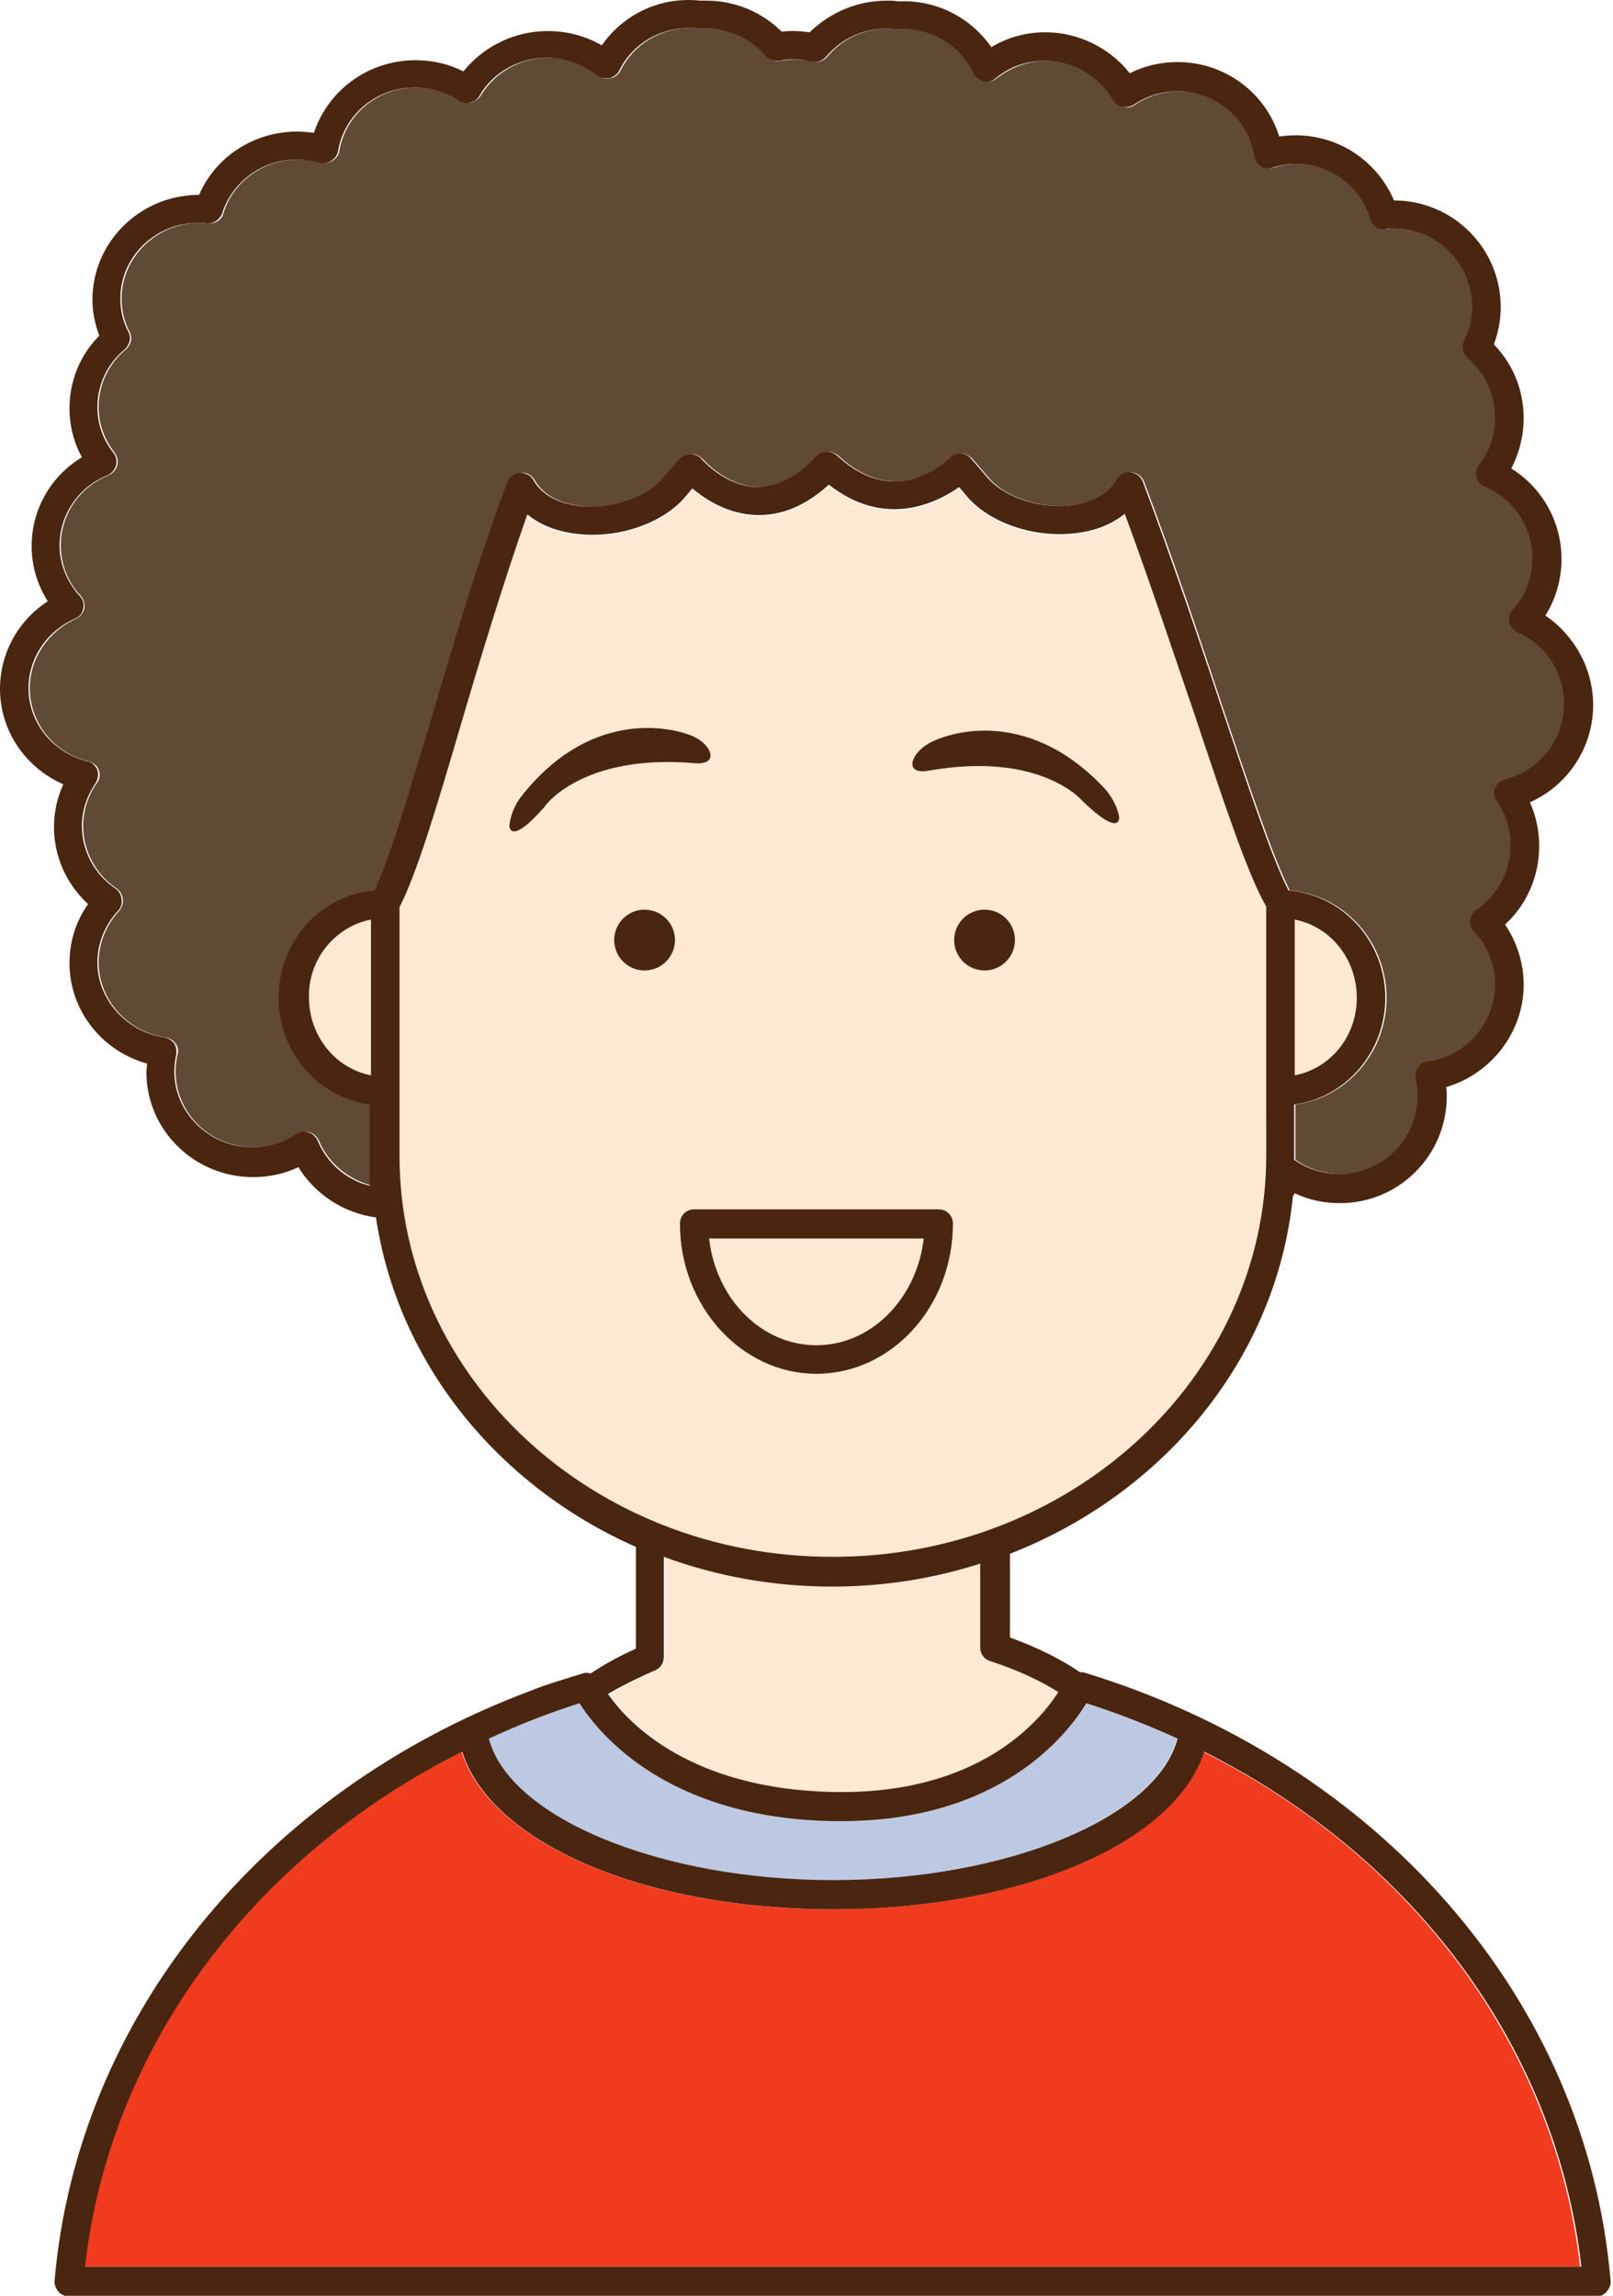 <?xml version="1.0"?>
<svg width="260" height="370" xmlns="http://www.w3.org/2000/svg" xmlns:svg="http://www.w3.org/2000/svg">
 <g class="layer">
  <title>Layer 1</title>
  <g id="svg_2">
   <g id="svg_3"/>
   <g id="svg_33"/>
   <g id="svg_57"/>
   <g id="svg_73"/>
   <g id="svg_91">
    <path d="m158.2,265.504l0,-13.5c-7.5,2.4 -15.6,3.7 -23.9,3.7c-9.6,0 -18.7,-1.7 -27.1,-4.8l0,16.1c0,0.9 -0.6,1.8 -1.4,2.2c-2.9,1.2 -5.4,2.5 -7.6,3.9c3.5,4.8 13.5,15.3 36.2,15.8c23.4,0.5 33.4,-11.3 36.4,-16.1c-3,-1.9 -6.7,-3.7 -11,-5c-1,-0.4 -1.6,-1.3 -1.6,-2.3z" fill="#FFE8D4" id="svg_92"/>
    <path d="m204.1,175.904l0,-29.6c-2.9,-5.3 -6.8,-16.8 -11.6,-31.1c-3.3,-10 -7.1,-21.1 -11.2,-32.2c-2.2,1.8 -5.2,2.9 -8.6,3.2c-6.6,0.6 -13.6,-2 -17,-6.2l-1.1,-1.3c-3.6,2.6 -11.9,6.7 -21,-0.4c-3.6,3.3 -7.6,5 -11.6,4.9c-4.6,-0.1 -8.3,-2.5 -10.4,-4.3l-1,1.2c-3.4,4.2 -10.4,6.7 -17,6.2c-3.5,-0.3 -6.4,-1.4 -8.6,-3.2c-4,11 -7.6,23.3 -10.8,34.2c-4,13.3 -7.1,23.9 -9.8,29.1l0,40.1c0,35.7 31.3,64.7 69.8,64.7c38.5,0 69.8,-29 69.8,-64.7l0.1,-10.6c0,0 0,0 0,0zm-72.5,45.5c-12.1,0 -22,-10.8 -22,-24.2c0,-1.3 1,-2.3 2.3,-2.3l39.4,0c1.3,0 2.3,1 2.3,2.3c0,13.4 -9.9,24.2 -22,24.2zm-43.9,-91.4c-5.7,6.5 -5.7,3.1 -5.7,3.1s0.1,-2.5 2.2,-5.1c11.6,-14.3 25,-10.6 27.7,-9.2c2.8,1.4 3.9,4.5 0,4.2c-18.1,-1.6 -24.2,7 -24.2,7zm11.3,21.5c0,-2.7 2.2,-4.9 4.9,-4.9c2.7,0 4.9,2.2 4.9,4.9c0,2.7 -2.2,4.9 -4.9,4.9c-2.7,0 -4.9,-2.2 -4.9,-4.9zm59.7,4.9c-2.7,0 -4.9,-2.2 -4.9,-4.9c0,-2.7 2.2,-4.9 4.9,-4.9c2.7,0 4.9,2.2 4.9,4.9c0,2.7 -2.2,4.9 -4.9,4.9zm15.8,-27.3c0,0 -6.7,-8.1 -24.8,-4.9c-3.9,0.7 -3,-2.5 -0.4,-4.1c2.6,-1.6 15.7,-6.4 28.4,6.8c2.3,2.4 2.6,4.9 2.6,4.9s0.4,3.3 -5.8,-2.7z" fill="#FFE8D4" id="svg_93"/>
    <path d="m134.2,307.704c-30.4,0 -55.2,-10.7 -59.8,-25.4c-33.9,17.1 -56.8,47.8 -60.8,83l241.1,0c-4,-35.2 -26.9,-66 -60.8,-83c-4.5,14.6 -29.2,25.4 -59.7,25.4z" fill="#F13B1F" id="svg_94"/>
    <path d="m135.6,293.504c-0.5,0 -1,0 -1.4,0c-26.6,-0.5 -37.6,-14 -40.8,-19c-5,1.6 -9.9,3.5 -14.7,5.7c3.3,12.7 27.5,22.8 55.5,22.8c28,0 52.2,-10.1 55.5,-22.8c-4.8,-2.2 -9.7,-4.1 -14.7,-5.7c-3,5.1 -13.8,19 -39.4,19z" fill="#BDC9E2" id="svg_95"/>
    <path d="m45.1,160.804c0,-9.1 6.9,-16.6 15.5,-17.3c2.4,-5.1 5.6,-15.6 9.1,-27.6c3.6,-12.2 7.7,-26.1 12.3,-38.2c0.3,-0.8 1.1,-1.4 2,-1.5c0.9,-0.1 1.8,0.4 2.2,1.2c1.8,3.2 5.7,4 7.8,4.2c5.1,0.4 10.5,-1.5 13,-4.5l2.7,-3.1c0.4,-0.5 1.1,-0.8 1.8,-0.8c0.7,0 1.3,0.3 1.8,0.8c0,0 3.8,4.4 8.9,4.5c3.2,0.1 6.5,-1.6 9.6,-5c0.4,-0.5 1,-0.7 1.6,-0.7c0.6,0 1.2,0.2 1.7,0.6c9.3,8.7 17.3,1.3 18.2,0.4c0.5,-0.5 1.1,-0.7 1.7,-0.7c0.6,0 1.2,0.3 1.7,0.8l2.6,3c2.5,3.1 8,5 13.1,4.6c2.1,-0.2 6,-1 7.8,-4.2c0.4,-0.8 1.3,-1.2 2.2,-1.2c0.9,0.1 1.7,0.7 2,1.5c4.7,12.4 8.9,25 12.6,36.1c4.4,13.1 8.2,24.5 10.9,29.8c8.7,0.7 15.6,8.2 15.6,17.3c0,8.8 -6.4,16.1 -14.7,17.2l0,8.9c0.1,0 0.2,0.1 0.3,0.2c2.1,1.4 4.5,2.1 7,2.1c6.9,0 12.6,-5.6 12.6,-12.6c0,-0.9 -0.1,-1.9 -0.3,-2.8c-0.1,-0.6 0,-1.3 0.4,-1.8c0.4,-0.5 0.9,-0.9 1.6,-1c6.1,-0.9 10.8,-6.2 10.8,-12.4c0,-3.2 -1.2,-6.2 -3.4,-8.5c-0.5,-0.5 -0.7,-1.2 -0.6,-1.8c0.1,-0.7 0.4,-1.3 1,-1.7c3.4,-2.4 5.5,-6.2 5.5,-10.4c0,-2.5 -0.8,-5 -2.2,-7.1c-0.4,-0.6 -0.5,-1.4 -0.3,-2.1c0.3,-0.7 0.9,-1.2 1.6,-1.4c5.6,-1.4 9.5,-6.4 9.5,-12.2c0,-5 -2.9,-9.5 -7.5,-11.5c-0.7,-0.3 -1.2,-0.9 -1.3,-1.6c-0.2,-0.7 0,-1.5 0.5,-2c2.1,-2.3 3.2,-5.3 3.2,-8.3c0,-5.1 -3,-9.6 -7.7,-11.6c-0.7,-0.3 -1.2,-0.8 -1.3,-1.5c-0.2,-0.7 0,-1.4 0.4,-2c1.7,-2.2 2.6,-4.8 2.6,-7.6c0,-3.7 -1.6,-7.2 -4.4,-9.6c-0.8,-0.7 -1,-1.8 -0.6,-2.8c0.9,-1.7 1.3,-3.6 1.3,-5.5c0,-6.9 -5.6,-12.6 -12.6,-12.6c-0.4,0 -0.9,0 -1.3,0.1c-1.1,0.1 -2.1,-0.6 -2.5,-1.6c-1.6,-5.3 -6.5,-8.9 -12,-8.9c-1.3,0 -2.5,0.2 -3.7,0.6c-0.6,0.2 -1.3,0.1 -1.9,-0.2c-0.6,-0.4 -1,-0.9 -1.1,-1.6c-1,-6.1 -6.2,-10.5 -12.4,-10.5c-2.5,0 -5,0.8 -7.1,2.2c-0.5,0.4 -1.2,0.5 -1.8,0.3c-0.6,-0.1 -1.2,-0.5 -1.5,-1.1c-2.3,-3.9 -6.4,-6.3 -10.9,-6.3c-2.9,0 -5.7,1 -8,2.8c-0.6,0.5 -1.3,0.6 -2,0.5c-0.7,-0.2 -1.3,-0.6 -1.6,-1.3c-2.1,-4.4 -6.5,-7.1 -11.3,-7.1c-0.2,0 -0.4,0 -0.5,0l-0.3,0c-0.1,0 -0.3,0 -0.4,0c-0.6,-0.1 -1,-0.1 -1.5,-0.1c-3.8,0 -7.3,1.6 -9.7,4.5c-0.6,0.7 -1.4,1 -2.3,0.8c-1.8,-0.4 -3.4,-0.4 -5.3,-0.1c-0.8,0.2 -1.7,-0.1 -2.2,-0.8c-2.4,-2.8 -5.9,-4.4 -9.5,-4.4c-0.2,0 -0.5,0 -0.7,0l-0.2,0c-0.1,0 -0.3,0 -0.4,0c-0.5,-0.1 -1,-0.1 -1.5,-0.1c-4.9,0 -9.2,2.7 -11.3,6.9c-0.3,0.6 -0.9,1.1 -1.6,1.2c-0.7,0.2 -1.4,0 -2,-0.5c-2.2,-1.8 -5.1,-2.8 -8,-2.8c-4.5,0 -8.6,2.3 -10.9,6.1c-0.3,0.5 -0.9,0.9 -1.5,1.1c-0.6,0.1 -1.3,0 -1.8,-0.3c-2.1,-1.4 -4.6,-2.1 -7.1,-2.1c-6.2,0 -11.4,4.3 -12.4,10.2c-0.1,0.7 -0.5,1.2 -1.1,1.6c-0.6,0.4 -1.3,0.4 -1.9,0.3c-1.2,-0.4 -2.4,-0.5 -3.7,-0.5c-5.5,0 -10.5,3.6 -12,8.7c-0.3,1.1 -1.4,1.7 -2.5,1.6c-0.5,0 -0.9,-0.1 -1.3,-0.1c-6.9,0 -12.6,5.5 -12.6,12.2c0,1.9 0.4,3.7 1.3,5.4c0.5,1 0.2,2.1 -0.6,2.8c-2.8,2.3 -4.4,5.7 -4.4,9.3c0,2.7 0.9,5.2 2.6,7.4c0.4,0.6 0.6,1.3 0.4,2c-0.2,0.7 -0.7,1.3 -1.4,1.6c-4.7,1.9 -7.7,6.3 -7.7,11.3c0,3 1.1,5.9 3.2,8.1c0.5,0.6 0.7,1.3 0.6,2.1c-0.2,0.7 -0.7,1.3 -1.3,1.6c-4.5,2 -7.5,6.4 -7.5,11.2c0,5.6 3.9,10.5 9.5,11.8c0.7,0.2 1.4,0.7 1.6,1.4c0.3,0.7 0.2,1.5 -0.3,2.1c-1.4,2 -2.2,4.4 -2.2,6.9c0,4 2,7.8 5.4,10.1c0.6,0.4 0.9,1 1,1.7c0.1,0.7 -0.2,1.4 -0.6,1.9c-2.1,2.3 -3.3,5.2 -3.3,8.3c0,6 4.6,11.2 10.8,12.1c0.6,0.1 1.2,0.4 1.6,1c0.4,0.5 0.5,1.2 0.3,1.8c-0.2,0.9 -0.3,1.8 -0.3,2.7c0,6.7 5.6,12.2 12.6,12.2c2.5,0 4.9,-0.7 7,-2.1c0.4,-0.2 0.8,-0.4 1.3,-0.4c0.2,0 0.5,0 0.7,0.1c0.7,0.2 1.2,0.7 1.5,1.3c1.5,3.7 4.8,6.3 8.6,7.3l0,-13.1c-8.5,-1.1 -14.9,-8.4 -14.9,-17.2z" fill="#604A36" id="svg_96"/>
    <path d="m218.7,160.804c0,-6.2 -4.3,-11.4 -10,-12.6l0,25.1c5.7,-1.1 10,-6.3 10,-12.5z" fill="#FFE8D4" id="svg_97"/>
    <path d="m59.8,148.204c-5.7,1.1 -10,6.3 -10,12.6c0,6.2 4.3,11.4 10,12.6l0,-25.2z" fill="#FFE8D4" id="svg_98"/>
    <path d="m114.3,199.604c1,9.7 8.4,17.2 17.3,17.2c8.9,0 16.2,-7.5 17.3,-17.2l-34.6,0z" fill="#FFE8D4" id="svg_99"/>
    <path d="m174.6,269.504c-0.1,0 -0.1,0 -0.2,0c-0.1,0 -0.2,0 -0.3,0c-3.1,-2.1 -6.9,-4 -11.3,-5.6l0,-13.5c24.9,-9.7 43,-31.6 45.6,-57.6c0.1,-0.2 0.2,-0.3 0.3,-0.5c2.3,1.1 4.7,1.6 7.3,1.6c9.5,0 17.2,-7.7 17.2,-17.2c0,-0.5 0,-1 -0.1,-1.5c7.2,-2.1 12.5,-8.8 12.5,-16.5c0,-3.5 -1.1,-6.9 -3,-9.7c3.5,-3.2 5.5,-7.8 5.5,-12.6c0,-2.5 -0.5,-4.9 -1.5,-7.1c6.1,-2.7 10.2,-8.8 10.2,-15.7c0,-5.8 -3,-11.2 -7.7,-14.4c1.7,-2.7 2.6,-5.9 2.6,-9.1c0,-6 -3.1,-11.5 -8.1,-14.6c1.3,-2.5 2,-5.3 2,-8.1c0,-4.5 -1.7,-8.7 -4.8,-11.9c0.7,-1.9 1.1,-3.9 1.1,-6c0,-9.5 -7.7,-17.2 -17.2,-17.2c-2.7,-6.3 -8.8,-10.5 -15.9,-10.5c-0.9,0 -1.8,0.1 -2.6,0.2c-2.2,-7.1 -8.8,-12 -16.4,-12c-2.7,0 -5.3,0.6 -7.7,1.8c-3.2,-4.1 -8.3,-6.6 -13.6,-6.6c-3.1,0 -6.1,0.8 -8.7,2.4c-3.2,-4.6 -8.4,-7.4 -14.1,-7.4c-0.3,0 -0.6,0 -0.9,0l-0.1,0c-0.6,-0.1 -1.2,-0.1 -1.8,-0.1c-4.7,0 -9.1,1.9 -12.4,5.1c-1.5,-0.2 -3,-0.3 -4.5,-0.1c-3.2,-3.2 -7.6,-5 -12.1,-5c-0.3,0 -0.7,0 -1,0c-6.5,-0.7 -12.4,2.2 -15.9,7.2c-2.6,-1.5 -5.6,-2.3 -8.7,-2.3c-5.3,0 -10.3,2.4 -13.6,6.5c-2.4,-1.2 -5,-1.8 -7.7,-1.8c-7.6,0 -14.1,4.8 -16.4,11.7c-0.9,-0.1 -1.8,-0.2 -2.7,-0.2c-7,0 -13.2,4.1 -15.8,10.2c0,0 0,0 0,0c-9.5,0 -17.2,7.6 -17.2,16.9c0,2 0.4,3.9 1.1,5.8c-3.1,3.1 -4.8,7.3 -4.8,11.7c0,2.8 0.7,5.5 2,7.9c-5,3 -8.1,8.4 -8.1,14.3c0,3.2 0.9,6.2 2.6,8.9c-4.8,3.1 -7.7,8.4 -7.7,14.1c0,6.8 4.1,12.7 10.2,15.4c-1,2.2 -1.5,4.5 -1.5,6.9c0,4.7 2,9.2 5.5,12.4c-2,2.8 -3,6.1 -3,9.5c0,7.6 5.2,14.2 12.5,16.2c0,0.5 -0.1,1 -0.1,1.4c0,9.3 7.7,16.9 17.2,16.9c2.5,0 5,-0.5 7.3,-1.6c2.7,4.4 7.3,7.4 12.5,8.1c3.5,23.5 19.7,43.3 41.9,53.1l0,16.4c-2.7,1.2 -5.2,2.6 -7.3,4c0,0 0,0 0,0c-0.2,-0.1 -0.4,-0.1 -0.6,-0.1c0,0 -0.1,0 -0.1,0c-0.2,0 -0.4,0 -0.6,0.1c-1.6,0.5 -3.2,1 -4.8,1.5c0,0 0,0 0,0c-1.2,0.4 -2.4,0.8 -3.6,1.3c-43.3,16.2 -73,52.7 -76.7,95c-0.1,0.6 0.2,1.3 0.6,1.8c0.4,0.5 1.1,0.8 1.7,0.8l246.2,0c0.7,0 1.3,-0.3 1.7,-0.8c0.4,-0.5 0.7,-1.1 0.6,-1.8c-3.8,-45.1 -37.2,-83.5 -85,-98zm-123.4,-85.7c-0.3,-0.6 -0.8,-1.1 -1.5,-1.3c-0.2,-0.1 -0.5,-0.1 -0.7,-0.1c-0.4,0 -0.9,0.1 -1.3,0.4c-2.1,1.4 -4.5,2.1 -7,2.1c-6.9,0 -12.6,-5.5 -12.6,-12.2c0,-0.9 0.1,-1.8 0.3,-2.7c0.1,-0.6 0,-1.3 -0.3,-1.8c-0.4,-0.5 -0.9,-0.9 -1.6,-1c-6.1,-0.9 -10.8,-6.1 -10.8,-12.1c0,-3.1 1.2,-6 3.3,-8.3c0.5,-0.5 0.7,-1.2 0.6,-1.9c-0.1,-0.7 -0.4,-1.3 -1,-1.7c-3.4,-2.3 -5.4,-6.1 -5.4,-10.1c0,-2.5 0.8,-4.8 2.2,-6.9c0.4,-0.6 0.5,-1.4 0.3,-2.1c-0.3,-0.7 -0.9,-1.3 -1.6,-1.4c-5.6,-1.4 -9.5,-6.2 -9.5,-11.8c0,-4.8 2.9,-9.2 7.5,-11.2c0.7,-0.3 1.2,-0.9 1.3,-1.6c0.2,-0.7 0,-1.5 -0.6,-2.1c-2,-2.2 -3.2,-5.1 -3.2,-8.1c0,-4.9 3,-9.4 7.7,-11.3c0.7,-0.3 1.2,-0.9 1.4,-1.6c0.2,-0.7 0,-1.5 -0.4,-2c-1.7,-2.1 -2.6,-4.7 -2.6,-7.4c0,-3.6 1.6,-7 4.4,-9.3c0.8,-0.7 1.1,-1.9 0.6,-2.8c-0.9,-1.7 -1.3,-3.5 -1.3,-5.4c0,-6.7 5.6,-12.2 12.6,-12.2c0.4,0 0.9,0 1.3,0.1c1.1,0.1 2.1,-0.6 2.5,-1.6c1.6,-5.1 6.5,-8.7 12,-8.7c1.3,0 2.5,0.2 3.7,0.5c0.6,0.2 1.3,0.1 1.9,-0.3c0.6,-0.4 1,-0.9 1.1,-1.6c1,-5.9 6.2,-10.2 12.4,-10.2c2.6,0 5,0.7 7.1,2.1c0.5,0.4 1.2,0.5 1.8,0.3c0.6,-0.1 1.2,-0.5 1.5,-1.1c2.2,-3.8 6.4,-6.1 10.9,-6.1c2.9,0 5.7,1 8,2.8c0.5,0.4 1.3,0.6 2,0.5c0.7,-0.2 1.3,-0.6 1.6,-1.2c2.1,-4.3 6.5,-6.9 11.3,-6.9c0.5,0 1,0 1.5,0.1c0.1,0 0.3,0 0.4,0l0.2,0c0.2,0 0.5,0 0.7,0c3.6,0 7.1,1.6 9.5,4.4c0.5,0.6 1.4,0.9 2.2,0.8c1.8,-0.4 3.5,-0.3 5.3,0.1c0.8,0.2 1.7,-0.1 2.3,-0.8c2.4,-2.9 6,-4.5 9.7,-4.5c0.5,0 0.9,0 1.5,0.1c0.1,0 0.3,0 0.4,0l0.3,0c0.2,0 0.4,0 0.5,0c4.9,0 9.2,2.7 11.3,7.1c0.3,0.6 0.9,1.1 1.6,1.3c0.7,0.2 1.4,0 2,-0.5c2.3,-1.9 5,-2.8 8,-2.8c4.5,0 8.6,2.4 10.9,6.3c0.3,0.6 0.9,1 1.5,1.1c0.6,0.1 1.3,0 1.8,-0.3c2.1,-1.4 4.5,-2.2 7.1,-2.2c6.2,0 11.4,4.4 12.4,10.5c0.1,0.7 0.5,1.2 1.1,1.6c0.6,0.4 1.3,0.4 1.9,0.2c1.2,-0.4 2.4,-0.6 3.7,-0.6c5.6,0 10.4,3.6 12,8.9c0.3,1.1 1.3,1.8 2.5,1.6c0.5,-0.1 0.9,-0.1 1.3,-0.1c6.9,0 12.6,5.6 12.6,12.6c0,1.9 -0.4,3.8 -1.3,5.5c-0.5,1 -0.2,2.1 0.6,2.8c2.8,2.4 4.4,5.9 4.4,9.6c0,2.8 -0.9,5.4 -2.6,7.6c-0.4,0.6 -0.6,1.3 -0.4,2c0.2,0.7 0.7,1.3 1.3,1.5c4.7,2 7.7,6.5 7.7,11.6c0,3.1 -1.1,6 -3.2,8.3c-0.5,0.6 -0.7,1.3 -0.5,2c0.2,0.7 0.7,1.3 1.3,1.6c4.6,2 7.5,6.5 7.5,11.5c0,5.8 -3.9,10.8 -9.5,12.2c-0.7,0.2 -1.3,0.7 -1.6,1.4c-0.3,0.7 -0.2,1.5 0.3,2.1c1.4,2.1 2.2,4.5 2.2,7.1c0,4.1 -2,8 -5.5,10.4c-0.6,0.4 -0.9,1 -1,1.7c-0.1,0.7 0.1,1.3 0.6,1.8c2.2,2.3 3.4,5.4 3.4,8.5c0,6.2 -4.6,11.6 -10.8,12.4c-0.6,0.1 -1.2,0.4 -1.6,1c-0.4,0.5 -0.5,1.2 -0.4,1.8c0.2,1 0.3,1.9 0.3,2.8c0,6.9 -5.6,12.6 -12.6,12.6c-2.5,0 -4.9,-0.7 -7,-2.1c-0.1,-0.1 -0.2,-0.1 -0.3,-0.2l0,-8.9c8.3,-1.1 14.7,-8.4 14.7,-17.2c0,-9.1 -6.9,-16.6 -15.6,-17.3c-2.7,-5.2 -6.5,-16.7 -10.9,-29.8c-3.7,-11.1 -7.9,-23.6 -12.6,-36.1c-0.3,-0.8 -1.1,-1.4 -2,-1.5c-0.9,-0.1 -1.8,0.4 -2.2,1.2c-1.8,3.2 -5.7,4 -7.8,4.2c-5.1,0.4 -10.5,-1.5 -13.1,-4.6l-2.6,-3c-0.4,-0.5 -1,-0.8 -1.7,-0.8c-0.6,0 -1.3,0.2 -1.7,0.7c-0.9,0.9 -8.9,8.3 -18.2,-0.4c-0.5,-0.4 -1,-0.6 -1.7,-0.6c-0.6,0 -1.2,0.3 -1.6,0.7c-3.1,3.4 -6.4,5 -9.6,5c-5.1,-0.1 -8.9,-4.5 -8.9,-4.5c-0.4,-0.5 -1.1,-0.8 -1.8,-0.8c-0.7,0 -1.3,0.3 -1.8,0.8l-2.7,3.1c-2.5,3 -8,4.9 -13,4.5c-2.1,-0.2 -6,-1 -7.8,-4.2c-0.4,-0.8 -1.3,-1.2 -2.2,-1.2c-0.9,0.1 -1.7,0.7 -2,1.5c-4.6,12.1 -8.7,26 -12.3,38.2c-3.6,12 -6.7,22.5 -9.1,27.6c-8.7,0.7 -15.5,8.2 -15.5,17.3c0,8.8 6.4,16.1 14.7,17.2l0,13.1c-3.7,-0.9 -6.9,-3.6 -8.4,-7.3zm157.5,-10.5l0,-25.1c5.7,1.1 10,6.3 10,12.6s-4.3,11.4 -10,12.5zm-148.9,-25.1l0,25.1c-5.7,-1.1 -10,-6.3 -10,-12.6c-0.1,-6.2 4.3,-11.4 10,-12.5zm4.6,38.1l0,-40.1c2.7,-5.2 5.9,-15.8 9.8,-29.1c3.2,-10.9 6.9,-23.1 10.8,-34.2c2.2,1.8 5.1,2.9 8.6,3.2c6.6,0.6 13.6,-2 17,-6.2l1,-1.2c2.1,1.8 5.8,4.2 10.4,4.3c4,0.1 7.9,-1.5 11.6,-4.9c9,7.1 17.3,3 21,0.4l1.1,1.3c3.4,4.2 10.4,6.8 17,6.2c3.5,-0.3 6.4,-1.4 8.6,-3.2c4.1,11.1 7.8,22.3 11.2,32.2c4.8,14.4 8.6,25.9 11.6,31.1l0,29.6c0,0 0,0 0,0l0,10.5c0,35.7 -31.3,64.7 -69.8,64.7c-38.6,0.1 -69.9,-28.9 -69.9,-64.6zm41.2,82.9c0.9,-0.4 1.4,-1.2 1.4,-2.2l0,-16.1c8.4,3.1 17.6,4.8 27.1,4.8c8.4,0 16.4,-1.3 23.9,-3.7l0,13.5c0,1 0.6,1.9 1.6,2.2c4.3,1.4 8,3.1 11,5c-3.1,4.8 -13,16.6 -36.4,16.1c-22.7,-0.5 -32.8,-10.9 -36.2,-15.8c2.2,-1.3 4.8,-2.6 7.6,-3.8zm-12.2,5.3c3.2,5 14.2,18.5 40.8,19c0.5,0 1,0 1.4,0c25.6,0 36.4,-13.9 39.5,-19c5,1.6 9.9,3.5 14.7,5.7c-3.3,12.7 -27.5,22.8 -55.5,22.8c-28,0 -52.2,-10.1 -55.5,-22.8c4.7,-2.2 9.6,-4.1 14.6,-5.7zm-79.7,90.8c4,-35.2 26.9,-66 60.8,-83c4.6,14.7 29.3,25.4 59.8,25.4c30.4,0 55.1,-10.7 59.8,-25.4c33.9,17.1 56.8,47.8 60.8,83l-241.2,0z" fill="#4A2510" id="svg_100"/>
    <circle cx="103.9" cy="151.504" fill="#4A2510" id="svg_101" r="4.9"/>
    <circle cx="158.7" cy="151.504" fill="#4A2510" id="svg_102" r="4.9"/>
    <path d="m112,123.004c3.9,0.3 2.8,-2.8 0,-4.2c-2.8,-1.4 -16.2,-5.1 -27.7,9.2c-2.1,2.5 -2.2,5.1 -2.2,5.1s0,3.4 5.7,-3.1c-0.1,0 6,-8.6 24.2,-7z" fill="#4A2510" id="svg_103"/>
    <path d="m149.7,124.204c18.1,-3.2 24.8,4.9 24.8,4.9c6.2,6 5.9,2.6 5.9,2.6s-0.3,-2.5 -2.6,-4.9c-12.7,-13.3 -25.8,-8.5 -28.4,-6.8c-2.7,1.7 -3.6,4.9 0.3,4.2z" fill="#4A2510" id="svg_104"/>
    <path d="m153.6,197.204c0,-1.3 -1,-2.3 -2.3,-2.3l-39.4,0c-1.3,0 -2.3,1 -2.3,2.3c0,13.3 9.9,24.2 22,24.2c12.1,0 22,-10.8 22,-24.2zm-22,19.6c-8.9,0 -16.2,-7.5 -17.3,-17.2l34.6,0c-1.1,9.6 -8.4,17.2 -17.3,17.2z" fill="#4A2510" id="svg_105"/>
   </g>
   <g id="svg_106"/>
   <g id="svg_129"/>
   <g id="svg_145"/>
  </g>
 </g>
</svg>